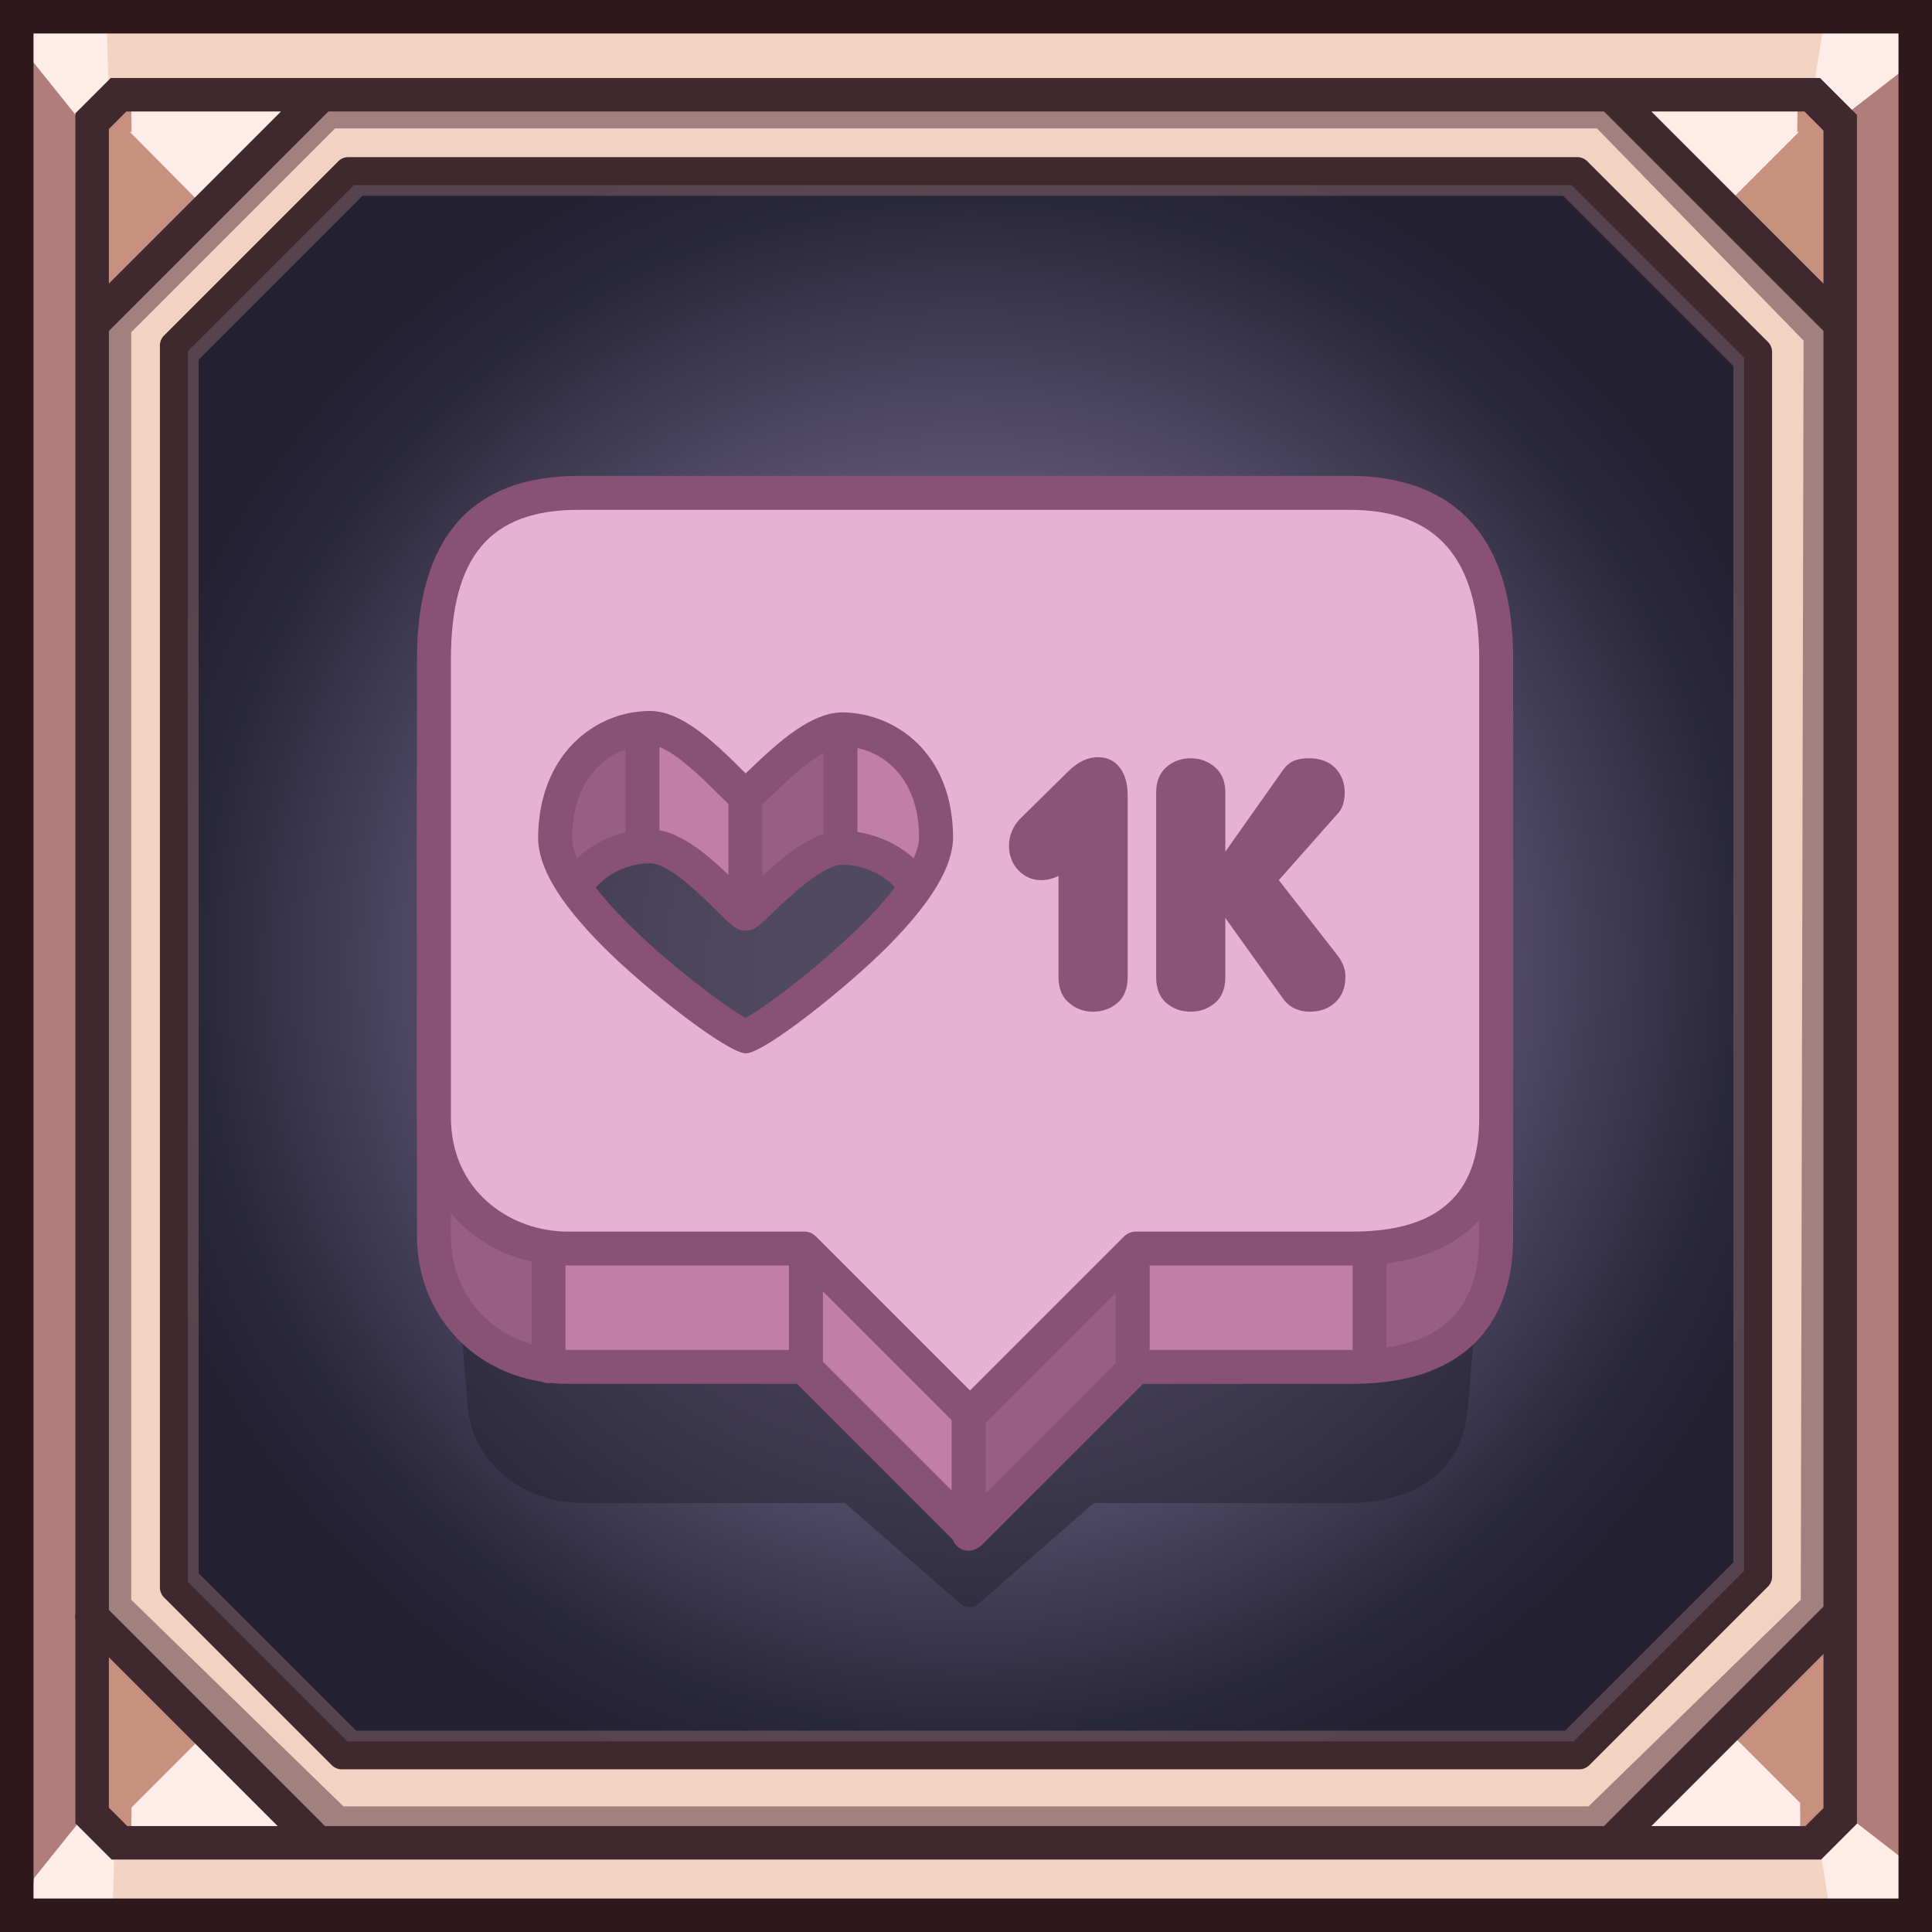 <?xml version="1.0" encoding="iso-8859-1"?>
<!-- Generator: Adobe Illustrator 15.0.0, SVG Export Plug-In . SVG Version: 6.00 Build 0)  -->
<!DOCTYPE svg PUBLIC "-//W3C//DTD SVG 1.1//EN" "http://www.w3.org/Graphics/SVG/1.1/DTD/svg11.dtd">
<svg version="1.1" xmlns:x="http://ns.adobe.com/Extensibility/1.0/" xmlns:i="http://ns.adobe.com/AdobeIllustrator/10.0/" xmlns:graph="http://ns.adobe.com/Graphs/1.0/"
	 xmlns="http://www.w3.org/2000/svg" xmlns:xlink="http://www.w3.org/1999/xlink" x="0px" y="0px" width="512px" height="512px"
	 viewBox="0 0 512 512" style="enable-background:new 0 0 512 512;" xml:space="preserve">
<g id="&#x418;&#x437;&#x43E;&#x431;&#x440;&#x430;&#x436;&#x435;&#x43D;&#x438;&#x435;_xA0_17_1_">
	<g id="&#x417;&#x430;&#x43B;&#x438;&#x432;&#x43A;&#x430;_&#x446;&#x432;&#x435;&#x442;&#x43E;&#x43C;_1">
		<g>
			<rect x="3.699" y="4.439" style="fill-rule:evenodd;clip-rule:evenodd;fill:#B17D7B;" width="503.121" height="503.121"/>
		</g>
	</g>
	<g id="&#x417;&#x430;&#x43B;&#x438;&#x432;&#x43A;&#x430;_&#x446;&#x432;&#x435;&#x442;&#x43E;&#x43C;_5">
		<g>
			<path style="fill-rule:evenodd;clip-rule:evenodd;fill:#F3D4C3;" d="M484.624,25.156l20.717-20.717H3.699l20.717,20.717H484.624z
				 M24.416,486.844L3.699,507.561h501.642l-20.717-20.717H24.416z"/>
		</g>
	</g>
	
		<g id="&#x417;&#x430;&#x43B;&#x438;&#x432;&#x43A;&#x430;_&#x446;&#x432;&#x435;&#x442;&#x43E;&#x43C;_1_&#x43A;&#x43E;&#x43F;&#x438;&#x44F;_2">
		<g>
			<radialGradient id="SVGID_1_" cx="256.74" cy="256" r="228.076" gradientUnits="userSpaceOnUse">
				<stop  offset="0" style="stop-color:#7D7193"/>
				<stop  offset="0.2" style="stop-color:#7C7193"/>
				<stop  offset="0.4" style="stop-color:#6C6382"/>
				<stop  offset="0.594" style="stop-color:#554E6B"/>
				<stop  offset="0.751" style="stop-color:#3E3A53"/>
				<stop  offset="0.897" style="stop-color:#29273A"/>
				<stop  offset="1" style="stop-color:#232132"/>
			</radialGradient>
			<polygon style="fill-rule:evenodd;clip-rule:evenodd;fill:url(#SVGID_1_);" points="432.765,27.924 78.856,27.924 28.664,78.116 
				28.664,435.769 76.972,484.076 433.367,484.076 484.816,432.627 484.816,79.976 			"/>
		</g>
	</g>
	
		<g id="&#x417;&#x430;&#x43B;&#x438;&#x432;&#x43A;&#x430;_&#x446;&#x432;&#x435;&#x442;&#x43E;&#x43C;_1_&#x43A;&#x43E;&#x43F;&#x438;&#x44F;">
		<g>
			<path style="fill-rule:evenodd;clip-rule:evenodd;fill:#F2D2C0;" d="M25.109,24.37v463.26h463.26V24.37H25.109z M466.659,418.566
				l-47.353,47.353H91.283l-44.462-44.462V92.277l46.196-46.196h325.734l47.908,47.907V418.566z"/>
		</g>
	</g>
	<g id="&#x424;&#x438;&#x433;&#x443;&#x440;&#x430;_3">
		<g>
			<path style="fill-rule:evenodd;clip-rule:evenodd;fill:#A18180;" d="M429.873,25.156l-344.047-1.48l-62.15,62.891v342.566
				l59.931,59.19l344.046-0.739l59.931-59.191V84.347L429.873,25.156z M477.226,423.954l-56.231,54.751H91.006l-56.231-54.751
				V88.046l54.012-54.012h334.428l54.751,56.231L477.226,423.954z"/>
		</g>
	</g>
	<g id="&#x417;&#x430;&#x43B;&#x438;&#x432;&#x43A;&#x430;_&#x446;&#x432;&#x435;&#x442;&#x43E;&#x43C;_6">
		<g>
			<path style="fill-rule:evenodd;clip-rule:evenodd;fill:#C7907F;" d="M23.676,86.566l62.52-62.752l-62.52-0.139V86.566z
				 M487.584,23.63l-62.521,0.139l62.521,62.752V23.63z M22.196,488.37l62.521-0.139l-62.521-62.752V488.37z M425.803,488.971
				l62.521,0.139v-62.89L425.803,488.971z"/>
		</g>
	</g>
	
		<g id="&#x417;&#x430;&#x43B;&#x438;&#x432;&#x43A;&#x430;_&#x446;&#x432;&#x435;&#x442;&#x43E;&#x43C;_6_&#x43A;&#x43E;&#x43F;&#x438;&#x44F;">
		<g>
			<path style="fill-rule:evenodd;clip-rule:evenodd;fill:#FDECE7;" d="M54.694,55.434l31.502-31.619l-59.314,3.562L54.694,55.434z
				 M27.964,485.886l56.753,2.346L55.27,458.579L27.964,485.886z M425.803,488.971l59.314-3.113l-28.158-28.158L425.803,488.971z
				 M485.117,26.582l-60.054-2.813l31.376,31.491L485.117,26.582z"/>
		</g>
	</g>
	<g id="&#x424;&#x438;&#x433;&#x443;&#x440;&#x430;_1">
		<g>
			<path style="fill-rule:evenodd;clip-rule:evenodd;fill:#C7907F;" d="M34.774,487.769l0.093-9.156h-8.417L34.774,487.769z
				 M477.04,477.873l0.093,9.155l8.323-9.155H477.04z M476.393,25.804l-0.092,9.156h8.416L476.393,25.804z M26.451,34.96h8.417
				l-0.093-9.156L26.451,34.96z"/>
		</g>
	</g>
	<g id="&#x424;&#x438;&#x433;&#x443;&#x440;&#x430;_2">
		<g>
			<path style="fill-rule:evenodd;clip-rule:evenodd;fill:#FDECE7;" d="M22.597,480.813L9.026,497.72l-1.627,10.285l22.418-0.296
				l0.532-18.644l-3.492-6.957L22.597,480.813z M508.448,495.817l-18.855-14.581l-4.261,4.043l-3.068,4.209l2.646,16.529
				l23.688,1.353L508.448,495.817z M21.002,31.648l4.26-1.295l3.492-6.956L28.222,4.754L5.803,4.458l1.628,10.284L21.002,31.648z
				 M487.997,31.226l18.856-14.581l0.147-11.553l-23.687,1.353l-2.646,16.53l3.069,4.208L487.997,31.226z"/>
		</g>
	</g>
	<g id="&#x417;&#x430;&#x43B;&#x438;&#x432;&#x43A;&#x430;_&#x446;&#x432;&#x435;&#x442;&#x43E;&#x43C;_2">
		<g>
			<path style="fill-rule:evenodd;clip-rule:evenodd;fill:#2F181B;" d="M0,0v512h512V0H0z M503.121,503.121H8.878V8.879h494.243
				V503.121z"/>
		</g>
	</g>
	<g id="&#x417;&#x430;&#x43B;&#x438;&#x432;&#x43A;&#x430;_&#x446;&#x432;&#x435;&#x442;&#x43E;&#x43C;_3">
		<g>
			<path style="fill-rule:evenodd;clip-rule:evenodd;fill:#40292E;" d="M482.33,20.67H29.346l-9.369,9.369v397.468
				c-0.119,0.585-0.119,1.188,0,1.771v53.925l9.606,9.605h453.025l9.507-9.507V30.455L482.33,20.67z M28.855,34.183l4.633-4.634
				h40.974L28.855,75.156V34.183z M33.726,483.931l-4.871-4.871v-39.857l44.728,44.729H33.726z M483.237,479.158l-4.772,4.772
				H437.63l45.607-45.607V479.158z M483.237,425.769l-58.162,58.162H86.139l-57.283-57.283V87.711l58.162-58.162h338.058
				l58.162,58.162V425.769z M483.237,75.156L437.63,29.549h40.558l5.05,5.05V75.156z"/>
		</g>
	</g>
	
		<g id="&#x417;&#x430;&#x43B;&#x438;&#x432;&#x43A;&#x430;_&#x446;&#x432;&#x435;&#x442;&#x43E;&#x43C;_4_&#x43A;&#x43E;&#x43F;&#x438;&#x44F;" style="opacity:0.502;">
		<g>
			<path style="fill-rule:evenodd;clip-rule:evenodd;fill:#876867;" d="M465.59,92.913l-47.243-47.244
				c-0.685-0.685-1.612-1.068-2.579-1.068H94.545c-0.968,0-1.896,0.384-2.58,1.068L46.409,91.227
				c-0.684,0.684-1.069,1.611-1.069,2.579v324.619c0,0.968,0.385,1.896,1.069,2.579l43.847,43.847
				c0.684,0.684,1.612,1.068,2.579,1.068h323.479c0.968,0,1.896-0.385,2.579-1.068l46.696-46.696
				c0.685-0.685,1.069-1.612,1.069-2.58V95.493C466.659,94.525,466.274,93.598,465.59,92.913z M459.363,414.063l-44.56,44.56H94.346
				l-41.709-41.709V95.316l43.419-43.419h318.201l45.106,45.106V414.063z"/>
		</g>
	</g>
	<g id="&#x417;&#x430;&#x43B;&#x438;&#x432;&#x43A;&#x430;_&#x446;&#x432;&#x435;&#x442;&#x43E;&#x43C;_4">
		<g>
			<path style="fill-rule:evenodd;clip-rule:evenodd;fill:#40292E;" d="M468.534,90.633l-47.907-47.907
				c-0.693-0.694-1.635-1.084-2.615-1.084H92.277c-0.981,0-1.922,0.39-2.616,1.084L43.465,88.922
				c-0.693,0.693-1.083,1.635-1.083,2.615v329.18c0,0.981,0.39,1.922,1.083,2.615l44.463,44.463
				c0.694,0.693,1.634,1.084,2.615,1.084h328.023c0.981,0,1.922-0.391,2.615-1.084l47.353-47.353
				c0.694-0.694,1.084-1.635,1.084-2.616V93.248C469.618,92.268,469.229,91.326,468.534,90.633z M462.22,416.295l-45.186,45.185
				H92.075L49.78,419.185V93.07l44.029-44.03h322.67l45.74,45.741V416.295z"/>
		</g>
	</g>
</g>
<g id="&#x418;&#x437;&#x43E;&#x431;&#x440;&#x430;&#x436;&#x435;&#x43D;&#x438;&#x435;_xA0_1324_1_">
	<g id="&#x424;&#x438;&#x433;&#x443;&#x440;&#x430;_440_&#x43A;&#x43E;&#x43F;&#x438;&#x44F;_5" style="opacity:0.502;">
		<g>
			<path style="fill-rule:evenodd;clip-rule:evenodd;fill:#232132;" d="M367,222.667l-221.333-2
				c-22.61,0-32.513,21.228-30.479,45.842l1.833,22.197l5.296,64.109l1.654,20.027c1.209,14.642,14.421,25.508,30.75,25.508h69.237
				l30.692,26.792c0.597,0.521,1.404,0.813,2.246,0.813c0.844,0,1.651-0.292,2.248-0.813l30.705-26.792h66.543
				c19.687,0,31.264-8.887,32.617-25.281l1.654-20.021l5.332-64.548l1.833-22.202C400.356,235.703,382.726,222.667,367,222.667z"/>
		</g>
	</g>
	<g id="&#x424;&#x438;&#x433;&#x443;&#x440;&#x430;_440_&#x43A;&#x43E;&#x43F;&#x438;&#x44F;">
		<g>
			<path style="fill-rule:evenodd;clip-rule:evenodd;fill:#C07EA9;" d="M357.863,162.681H153.512
				c-25.396,0-38.328,13.921-38.328,44.263v121.198c0,21.283,16.639,34.798,35.36,34.798c24.711,0,24.542,0,62.723,0l43.982,43.981
				l43.98-43.981c36.419,0,33.174,0,57.477,0c20.282,0,37.983-7.694,37.983-34.454V206.662
				C396.69,177.008,383.238,162.681,357.863,162.681z M197.829,306.72c-2.758,0-50.681-33.696-50.538-52.713
				c0.14-18.87,12.423-29.093,25.338-29.029c9.601,0.047,23.422,17.862,25.123,17.862s15.958-17.717,25.93-17.486
				c12.602,0.291,24.44,10.047,24.577,28.457C248.4,272.698,200.586,306.72,197.829,306.72z"/>
		</g>
	</g>
	<g id="&#x424;&#x438;&#x433;&#x443;&#x440;&#x430;_443">
		<g>
			<path style="fill-rule:evenodd;clip-rule:evenodd;fill:#985E85;" d="M151.641,207.431c-5.041,10.332-1.596,24.721-1.596,24.721
				l19.46-10.184l-0.468-28.456C169.037,193.512,156.596,197.273,151.641,207.431z M130.761,326.349
				c-8.201-5.025-16.451-13.388-16.451-13.388s-3.035,21.926,5.223,34.51c7.443,11.341,26.264,13.47,26.264,13.47l-0.5-28.987
				C145.297,331.953,137.993,330.781,130.761,326.349z M197.244,213.565l0.25,28.426c0,0,6.871-6.813,13.184-11.752
				c5.802-4.54,11.087-7.24,11.087-7.24l0.5-28.988c0,0-6.023,2.388-11.706,6.024C203.834,204.338,197.244,213.565,197.244,213.565z
				 M256.75,373.436l0.125,29.519l43.356-40.015l-1.093-26.582L256.75,373.436z M395.691,317.959c0,0-7.327,6.076-15.339,9.111
				c-8.469,3.208-17.647,3.383-17.647,3.383l0.125,32.081c0,0,16.946-1.294,25.396-12.176
				C396.259,340.013,395.691,317.959,395.691,317.959z"/>
		</g>
	</g>
	<g id="&#x417;&#x430;&#x43B;&#x438;&#x432;&#x43A;&#x430;_&#x446;&#x432;&#x435;&#x442;&#x43E;&#x43C;_238">
		<g>
			<path style="fill-rule:evenodd;clip-rule:evenodd;fill:#885175;" d="M357.675,157.479h-204.35
				c-28.417,0-42.826,16.405-42.826,48.761v121.198c0,20.102,13.815,35.727,33.066,38.732c0.55,0.239,1.156,0.377,1.794,0.377
				c0.172,0,0.336-0.032,0.503-0.051c1.473,0.149,2.968,0.238,4.495,0.238h60.86l41.254,41.254c0.625,1.732,2.268,2.978,4.216,2.978
				c1.008,0,1.928-0.343,2.678-0.902c0.314-0.188,0.613-0.401,0.877-0.665l42.664-42.664h55.612
				c27.396,0,42.483-13.833,42.483-38.951V205.96C401.002,165.891,377.44,157.479,357.675,157.479z M392.005,327.784
				c0,17.272-8.071,26.915-24.552,29.327V324.19c0-2.484-2.014-4.498-4.498-4.498s-4.498,2.014-4.498,4.498v33.549h-53.79v-35.61
				c0-2.484-2.013-4.498-4.498-4.498s-4.498,2.014-4.498,4.498v39.12l-34.485,34.486v-32.749c0-2.484-2.014-4.498-4.498-4.498
				c-2.485,0-4.498,2.014-4.498,4.498v32l-34.111-34.111v-38.746c0-2.484-2.013-4.498-4.498-4.498s-4.498,2.014-4.498,4.498v35.61
				h-58.725c-0.166,0-0.333-0.02-0.5-0.022v-35.588c0-2.484-2.014-4.498-4.498-4.498s-4.498,2.014-4.498,4.498v34.157
				c-11.498-3.499-21.366-13.35-21.366-28.848V206.24c0-27.501,10.434-39.765,33.83-39.765h204.35
				c23.102,0,34.33,12.916,34.33,39.484V327.784z M227.23,220.498v-32.487c0-2.484-2.013-4.499-4.498-4.499
				s-4.498,2.015-4.498,4.499v33.03c-5.417,1.812-10.888,6.187-16.192,11.084v-33.019c0-2.484-2.014-4.498-4.499-4.498
				c-2.484,0-4.498,2.014-4.498,4.498v32.736c-5.975-5.714-12.168-10.712-18.292-11.828v-34.703c0-2.483-2.014-4.498-4.498-4.498
				s-4.498,2.015-4.498,4.498v35.273c-12.222,2.92-23.013,14.002-23.151,32.686c-0.058,7.755,5.515,17.167,17.038,28.778
				c11.671,11.758,33.293,28.466,37.998,28.466c4.89,0,27.015-17.663,37.586-28.313c11.727-11.816,17.399-21.344,17.342-29.128
				C252.419,232.845,239.932,222.412,227.23,220.498z M197.631,301.116c-9.269-5.089-46.135-33.749-46.03-47.778
				c0.125-16.878,10.829-24.565,20.818-24.565c4.904,0.024,13.856,8.958,17.678,12.772c3.816,3.809,5.101,5.092,7.466,5.092
				c2.305,0,3.575-1.223,7.35-4.853c4.265-4.103,13.141-12.638,18.476-12.638c9.959,0.231,20.063,7.74,20.184,23.995
				C243.678,267.165,206.883,295.986,197.631,301.116z"/>
		</g>
	</g>
	<g id="&#x424;&#x438;&#x433;&#x443;&#x440;&#x430;_440_2_">
		<g>
			<path style="fill-rule:evenodd;clip-rule:evenodd;fill:#E6B2D3;" d="M357.863,131.193H153.512
				c-25.396,0-38.328,13.922-38.328,44.263v121.199c0,21.282,16.639,34.798,35.36,34.798c24.711,0,24.542,0,62.723,0l43.982,43.981
				l43.98-43.981c36.419,0,33.174,0,57.477,0c20.282,0,37.983-7.694,37.983-34.454V175.175
				C396.69,145.521,383.238,131.193,357.863,131.193z M197.829,275.233c-2.758,0-50.681-33.696-50.538-52.713
				c0.14-18.871,12.423-29.094,25.338-29.03c9.601,0.047,23.422,17.863,25.123,17.863s15.958-17.718,25.93-17.487
				c12.602,0.292,24.44,10.047,24.577,28.458C248.4,241.212,200.586,275.233,197.829,275.233z"/>
		</g>
	</g>
	<g id="&#x417;&#x430;&#x43B;&#x438;&#x432;&#x43A;&#x430;_&#x446;&#x432;&#x435;&#x442;&#x43E;&#x43C;_237">
		<g>
			<path style="fill-rule:evenodd;clip-rule:evenodd;fill:#885175;" d="M357.675,126.117h-204.35
				c-28.417,0-42.826,16.405-42.826,48.761v121.198c0,22.402,17.135,39.297,39.858,39.297h60.86l42.665,42.664
				c0.844,0.844,1.987,1.318,3.181,1.318s2.337-0.475,3.18-1.318l42.664-42.664h55.612c27.396,0,42.483-13.833,42.483-38.951
				V174.598C401.002,134.528,377.44,126.117,357.675,126.117z M392.005,296.422c0,20.156-10.953,29.955-33.486,29.955h-57.476
				c-1.193,0-2.337,0.475-3.18,1.317l-40.801,40.802l-40.802-40.802c-0.844-0.843-1.987-1.317-3.18-1.317h-62.723
				c-14.961,0-30.862-10.62-30.862-30.301V174.878c0-27.501,10.434-39.765,33.83-39.765h204.35c23.102,0,34.33,12.916,34.33,39.484
				V296.422z M223.598,188.791l-0.297-0.003c-8.184,0-16.651,7.484-24.623,15.15c-0.343,0.329-0.71,0.683-1.07,1.026
				c-0.387-0.383-0.784-0.78-1.154-1.149c-7.787-7.771-16.054-15.362-24.131-15.401c-14.644,0-29.553,11.506-29.716,33.494
				c-0.058,7.755,5.515,17.167,17.038,28.778c11.671,11.758,33.293,28.466,37.998,28.466c4.89,0,27.015-17.663,37.586-28.313
				c11.727-11.816,17.399-21.344,17.342-29.128C252.405,199.551,237.436,189.112,223.598,188.791z M197.631,269.754
				c-9.269-5.089-46.135-33.749-46.03-47.778c0.125-16.878,10.829-24.565,20.818-24.565c4.904,0.024,13.856,8.959,17.678,12.772
				c3.816,3.809,5.101,5.092,7.466,5.092c2.305,0,3.575-1.223,7.35-4.853c4.265-4.103,13.141-12.638,18.476-12.637
				c9.959,0.23,20.063,7.739,20.184,23.994C243.678,235.803,206.883,264.624,197.631,269.754z"/>
		</g>
	</g>
	<g id="_x31_k_&#x43A;&#x43E;&#x43F;&#x438;&#x44F;">
		<g>
			<path style="fill-rule:evenodd;clip-rule:evenodd;fill:#8B5378;" d="M354.384,253.089l-15.491-19.837l15.396-17.381
				c0.756-0.755,1.29-1.637,1.605-2.645c0.314-1.007,0.473-2.046,0.473-3.117c0-2.645-0.835-4.832-2.503-6.565
				c-1.669-1.73-4.015-2.598-7.038-2.598c-1.638,0-3.008,0.253-4.108,0.756c-1.103,0.505-2.095,1.417-2.976,2.739l-15.02,21.254
				v-15.681c0-2.896-0.913-5.132-2.738-6.706c-1.828-1.573-3.968-2.362-6.424-2.362c-2.52,0-4.676,0.789-6.471,2.362
				c-1.795,1.574-2.691,3.811-2.691,6.706v48.931c0,3.022,0.896,5.306,2.691,6.849c1.795,1.544,3.951,2.313,6.471,2.313
				c2.456,0,4.596-0.77,6.424-2.313c1.825-1.543,2.738-3.826,2.738-6.849v-15.681l15.209,21.254
				c0.881,1.261,1.936,2.173,3.164,2.739s2.534,0.85,3.92,0.85c2.834,0,5.132-0.833,6.896-2.503c1.763-1.668,2.646-3.92,2.646-6.754
				C356.557,256.836,355.832,254.916,354.384,253.089z M290.96,200.663c-2.722,0-5.349,1.261-7.88,3.778l-12.576,12.375
				c-1.072,1.071-1.859,2.235-2.361,3.495c-0.506,1.26-0.756,2.55-0.756,3.872c0,1.197,0.203,2.347,0.613,3.448
				c0.409,1.103,0.992,2.063,1.748,2.881c0.756,0.819,1.652,1.48,2.691,1.983c1.039,0.505,2.188,0.756,3.448,0.756
				c1.573,0,3.117-0.378,4.628-1.134v26.827c0,2.961,0.917,5.228,2.753,6.801c1.837,1.575,3.957,2.361,6.362,2.361
				c2.531,0,4.7-0.77,6.504-2.313c1.803-1.543,2.707-3.826,2.707-6.849v-48.08c0-3.212-0.713-5.715-2.138-7.51
				S293.365,200.663,290.96,200.663z"/>
		</g>
	</g>
</g>
</svg>
